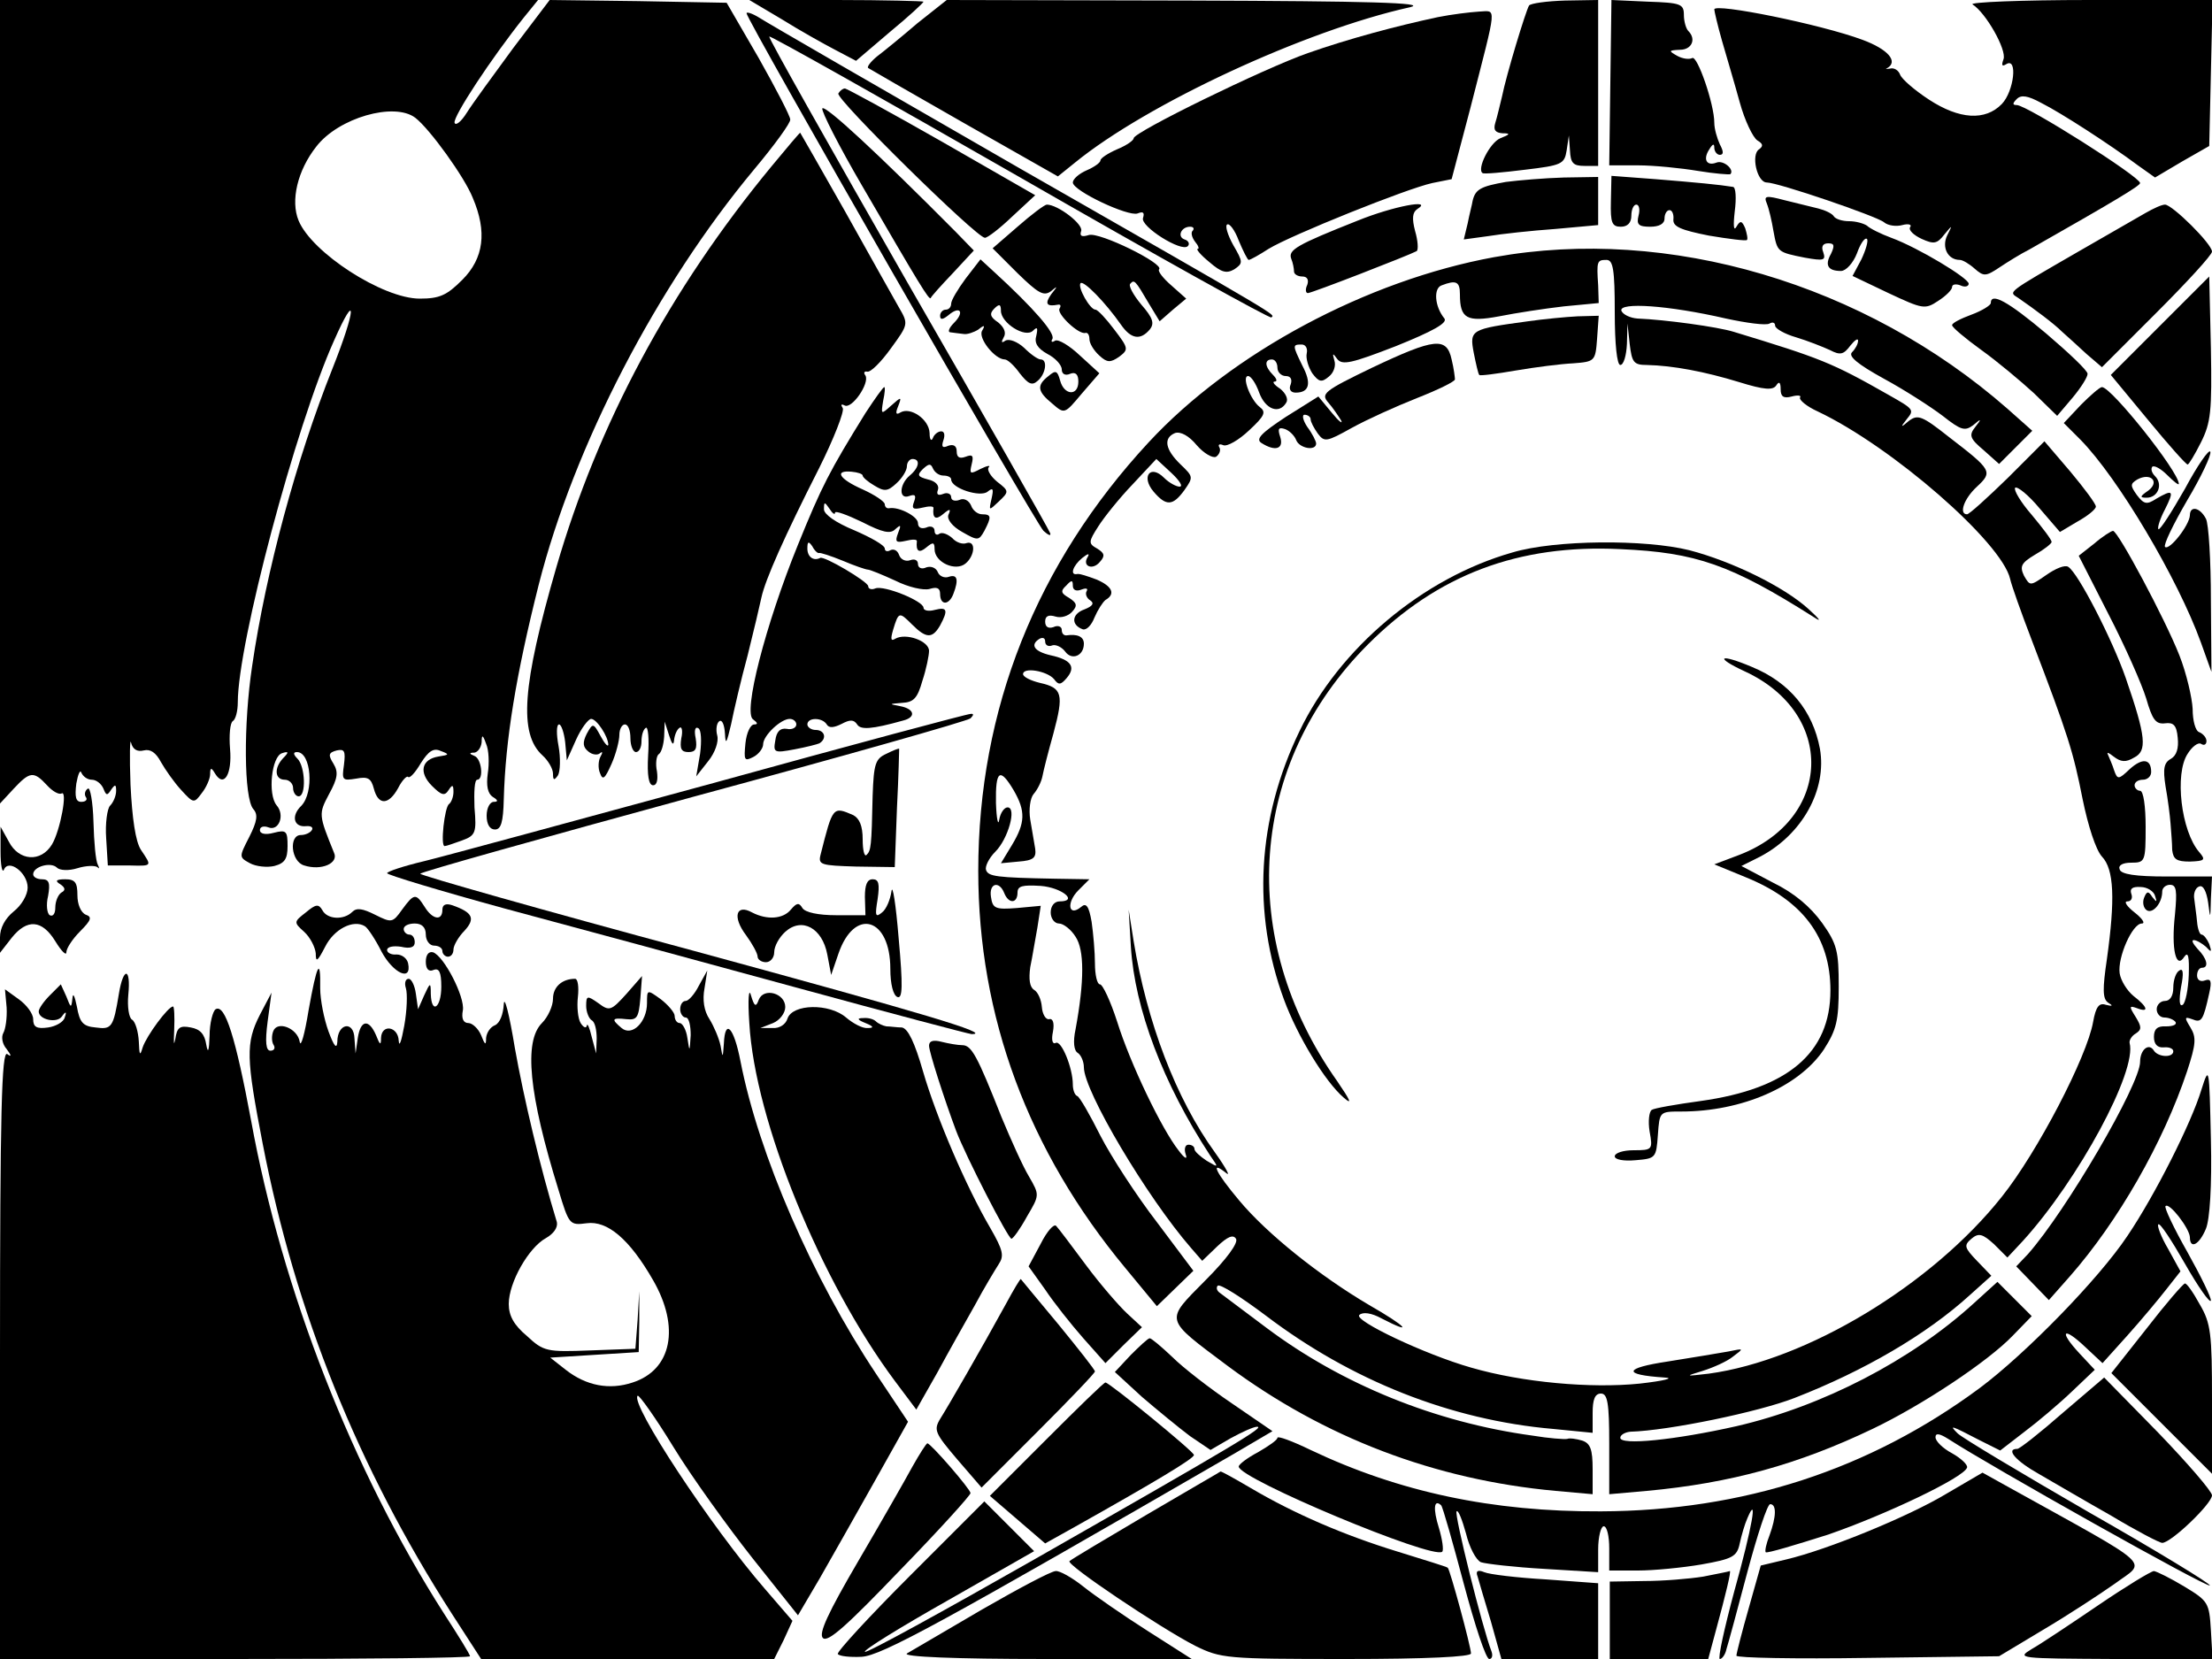 <svg version="1.0" xmlns="http://www.w3.org/2000/svg" width="533.333" height="400" viewBox="0 0 400 300"><path d="M0 72.6v72.7l2.5-2.7c2.9-3.1 3.6-3.2 6-.6 1 1.1 2.1 1.7 2.6 1.5 1.2-.8-.2 6.7-1.7 9.2-2 3.3-6 3-7.8-.5l-1.5-2.7v4.5c0 2.5.3 3.9.6 3.3.8-2.1 4.3.5 4.3 3.2 0 1.3-1.1 3.2-2.5 4.3-1.6 1.3-2.5 3-2.5 4.7v2.8l2.1-2.7c2.8-3.5 5.5-3.3 7.9.6 1.1 1.8 2 2.7 2 2 0-.7 1.1-2.4 2.5-3.8 2-2 2.2-2.6 1-3-.9-.4-1.5-1.9-1.5-3.5 0-2.3-.4-2.9-2.2-2.9-1.7 0-1.9.3-.9.9.9.6 1 1.1.2 1.5-.6.4-1.1 1.6-1.1 2.7s-.4 1.7-1 1.4c-.5-.3-.7-1.9-.3-3.5.4-2.3.2-3-1.1-3-.9 0-1.6-.4-1.6-.9 0-1.4 3.2-2.3 4.3-1.2.5.5 2.1.6 3.7.1s3.2-.5 3.6-.2c.4.4.4.2.1-.4-.4-.7-.7-4.1-.8-7.8-.1-3.6-.6-6.3-1-6-.5.3-.7 1-.4 1.5.4.5 0 .9-.8.9-1 0-1.2-.9-.9-3.3.3-1.7.7-2.6.9-2 .3.7 1.1 1.3 1.9 1.3.8 0 1.7.7 2.1 1.6.5 1.3.7 1.3 1.4.2.7-1 .9-1 .9.2 0 .9-.5 2.1-1.1 2.7-.5.5-.9 3.2-.7 5.9l.3 4.9h3.8c4.3.1 4.2.2 2.2-2.8-1-1.5-1.6-5.7-1.9-11.8-.2-5.2-.1-8.6.1-7.6.3 1.2 1.1 1.7 2.3 1.4 1.2-.3 2.2.4 3.1 2.1.8 1.4 2.4 3.7 3.7 5.1 2.2 2.4 2.3 2.4 3.7.5.8-1 1.5-2.6 1.5-3.4 0-1.2.2-1.3.9-.1 1.6 2.6 3.1.1 2.7-4.5-.2-2.4 0-4.7.5-5 .5-.3.9-1.8.9-3.4 0-10.6 10.4-49.8 17.4-65.4 4.2-9.5 4-5.7-.3 5.1-6.5 16.3-12 36.6-14.5 53.7-1.6 10.6-1.5 23.9.2 25.9.9 1 .7 2.2-.7 5-1.9 3.7-1.9 3.7.1 4.8 1.1.6 3.1.8 4.4.5 1.9-.5 2.4-1.3 2.4-3.6 0-2.7-.2-3-2.5-2.4-1.5.4-2.5.2-2.5-.5 0-.6.7-.8 1.5-.5 1.9.8 3.1-2.2 1.5-4-1.6-2-.9-8.8 1-9.4 1.2-.4 1.3-.2.2.9-1.7 1.8-1.5 3.9.3 3.9.8 0 1.5.7 1.5 1.5s.5 1.5 1 1.5c1.4 0 1.2-5.4-.2-6.8-.8-.8-.8-1.2-.1-1.2 2.6 0 3.1 7.3.8 9.7-1.9 1.8-1.4 3.9.8 3.7.9-.1 1.4.2 1.1.7-.3.5-1.2.9-2 .9-2.2 0-1.8 4.8.6 5.5 3.1 1 6.3-.4 5.4-2.3-2.8-6.9-2.8-7-.9-10.6 1.6-2.9 1.7-4 .8-5.5-1-1.6-.9-2 .6-2.4 1.4-.3 1.6.1 1.3 2.6-.4 2.8-.3 2.9 2.2 2.5 2.1-.4 2.7-.1 3.2 1.8.8 3.1 2.7 3 4.4-.1.7-1.4 1.6-2.3 1.8-2 .3.3 1.3-.8 2.3-2.5 1.4-2.2 2.3-2.8 3.6-2.2 1.6.6 1.6.7-.4 1-3.1.5-3.6 2.9-1.2 5.3 1.7 1.7 2.3 1.9 3 .8.7-1.1.9-1 .9.3 0 .9-.4 1.9-.8 2.2-.8.5-1.6 7.6-.8 7.6.3 0 1.7-.5 3.1-1 2.5-.9 2.7-1.4 2.3-6-.1-2.8 0-5 .5-5 1.2 0 .8-3.8-.5-4.3-1-.4-1-.6 0-.6.6-.1 1.2-.9 1.3-1.9 0-1.4.2-1.4.8.3.5 1.1.6 3.5.3 5.4-.3 2.2 0 3.6.9 4.2 1 .6 1 .9.2.9-.7 0-1.3 1.1-1.3 2.5 0 1.6.6 2.5 1.5 2.5 1.1 0 1.5-1.3 1.6-5.5.3-10.8 2.2-22.4 6.3-38.7 6.4-25.2 21.4-54.1 39-75.2 3.6-4.3 6.6-8.4 6.5-9 0-.6-2.6-5.6-5.7-11.1l-5.8-10-16-.3-16-.2-6.6 8.7c-3.6 4.9-7.4 10.1-8.4 11.7-1 1.6-2 2.4-2.2 1.8-.3-1.1 6.6-11.6 12.5-19L97.3 0H0v72.6zm75.1-51.3c2.6 2 8.9 10.7 10.4 14.5 2.6 6.1 2 10.9-1.9 14.8-2.8 2.8-4.1 3.4-7.7 3.4-6.7 0-19.5-8.3-21.9-14.1-1.5-3.6-.2-9.1 3.2-13.4 4-5.2 14.1-8.1 17.9-5.2zm66.3-17.8c3.2 2 7.5 4.4 9.6 5.5l3.8 2 6.1-5.2C164.3 3 167 .5 167 .3c0-.1-7.1-.3-15.7-.3h-15.8l5.9 3.5zm24.5.7c-2.8 2.4-6.1 5.1-7.3 6-1.1.9-1.9 1.9-1.6 2.1.3.2 8.1 4.7 17.4 10l16.9 9.6 3.1-2.5C207.4 18.8 236 5.5 255 1.3c3.3-.8-7.6-1.1-39.7-1.2L171.2 0l-5.3 4.2zM276.5 1c-.6 1-4.1 12.5-4.9 16.5-.4 1.6-.9 3.8-1.2 4.7-.4 1.3 0 1.8 1.3 1.9 1.5 0 1.4.2-.4.9-1.9.8-4.3 5.6-3.2 6.3.2.2 3.6-.1 7.6-.6 6.7-.8 7.2-1 7.6-3.5l.4-2.7.2 2.7c.1 2.3.6 2.8 2.6 2.8h2.5V0l-6 .1c-3.3.1-6.2.5-6.5.9zm14.7 13.9l-.2 15h5.2c2.9 0 7.8.5 10.8 1 3 .5 5.7.7 5.9.6.8-.8-1.2-2.6-2.5-2.1-1.8.7-2.5-.6-1.3-2.4.6-1 .9-1.1.9-.3 0 .7.5 1.3 1 1.3.7 0 .7-.6 0-1.9-.5-1.1-1-2.8-1-3.9 0-3.4-3.1-12.3-4-11.7-.6.3-1.8.1-2.7-.4-1.6-.9-1.6-1 .5-1.1 2.1 0 3-1.9 1.5-3.4-.4-.4-.8-1.7-.8-2.9 0-2-.6-2.2-6.5-2.4l-6.6-.3-.2 14.9zM356.7.8c2.4 1.5 6.2 8.2 5.6 9.9-.4 1.1-.3 1.4.5.9 2.1-1.3 1.4 4.9-.8 7.2-3 3.1-7.7 2.8-13.2-.8-2.6-1.7-4.9-3.7-5.2-4.5-.3-.8-1.1-1.3-1.8-1.1-.7.1-1 .1-.5-.1 2-1.2.1-3.4-4.5-5.1C329.3 4.4 310 .5 310 1.7c0 .3.6 2.9 1.4 5.7.8 2.8 2.3 7.8 3.2 11.1.9 3.3 2.4 6.4 3.2 6.9 1 .6 1.1 1 .3 1.6-1.5.9-.4 6 1.4 6 2 0 19.9 6.1 21.2 7.2.7.6 2.2.8 3.3.5 1.1-.3 1.8-.1 1.4.4-.3.5.6 1.4 2.1 2.1 2.2 1 2.8.9 4.1-.8 1.5-1.8 1.5-1.8.5.2-1 2.1.1 4.4 2.3 4.4.5 0 1.7.7 2.7 1.6 1.6 1.4 2 1.4 4.4-.2 1.5-1 3.9-2.5 5.5-3.3 15.3-8.7 20-11.5 20-12-.1-1.2-20.5-14.1-22.3-14.1-.8 0-.8-.3 0-1.1s2-.6 4.4.7c3.6 1.8 12.4 7.5 17.5 11.3l3.1 2.2 4.9-2.9 4.9-2.8.3-13.2.3-13.2h-22.3c-12.3 0-21.8.4-21.1.8zM135 2.4c0 1.2 52.2 92.1 53.7 93.6.9.8 1.4 1 1.2.4-.2-.6-11.8-21-25.8-45.3-13.9-24.3-25.2-44.3-25-44.5.2-.2 20.6 11.3 45.4 25.5 24.7 14.2 45.2 25.6 45.4 25.3.6-.6 2.9.7-45.4-26.9-24.7-14.2-46-26.5-47.2-27.3-1.3-.8-2.3-1.1-2.3-.8z"/><path d="M260 3.1c-7.5 1.6-16.1 3.9-23.5 6.5-8 2.8-31.5 14.3-31.5 15.4 0 .4-1.3 1.3-3 2-1.6.7-3 1.6-3 2 0 .4-1.1 1.2-2.5 1.8-1.4.6-2.5 1.6-2.5 2.2 0 1.5 10 6.2 11.7 5.6 1-.4 1.3-.2 1 .8-.6 1.5 7 6.3 8.1 5.1.4-.4.1-1-.6-1.2-1.4-.5-.6-2.3 1-2.3.6 0 .8.3.5.7-.4.3-.2 1.2.4 2 .6.7.8 1.3.5 1.3-.4 0 .5 1.1 2.1 2.4 2.2 1.9 3.1 2.1 4.5 1.3 1.6-1.1 1.6-1.3-.2-4.4-1-1.8-1.5-3.5-1.1-3.7.4-.3 1.4 1 2.1 2.9.8 1.9 1.6 3.5 1.8 3.5.3 0 1.9-.9 3.6-2 4.1-2.5 25-10.9 29.6-11.9l3.5-.7 3.4-12.9C270.8.3 270.7 2 267.4 2.1c-1.6.1-4.9.5-7.4 1zM151.6 16.9c-.6.9 25 26.1 26.5 26.1.5 0 2.7-1.7 5-3.9l4.1-3.8-16.9-9.7c-9.3-5.3-17.2-9.6-17.5-9.6-.4 0-.9.4-1.2.9zm-2.9 2.7c-.2.5 3 6.8 7.2 14 10.4 17.9 12.1 20.7 12.4 20.3.1-.3 1.9-2.3 4-4.5l3.8-4.1-3.3-3.4c-13.9-14-23.6-23-24.1-22.3zm-9.2 10.5c-18.4 22.3-31.4 46.6-38.9 72.5-6.2 21.4-6.8 30.1-2.5 34 1 .9 1.9 2.4 1.9 3.3 0 1.2.2 1.3.9.3.4-.7.5-3.1.1-5.3-.4-2.1-.4-3.9.1-3.9.4 0 .9 1.5 1.1 3.2l.3 3.3 1.7-3.8c.9-2 2.2-3.7 2.7-3.7 1 0 3.1 3.2 3.1 4.7-.1.4-.7-.3-1.4-1.6-1.3-2.4-1.4-2.4-2.5-.4-.8 1.6-.7 2.4.3 3.2.7.6 1.7.7 2.1.3.5-.4.5-.1.1.6s-.5 2.1-.1 3c.5 1.4.9 1 2.1-1.7.8-1.8 1.4-4.2 1.4-5.2 0-1.1.5-1.9 1-1.9.6 0 1 1.1 1 2.5s.5 2.5 1 2.5c.6 0 1-.9 1-1.9 0-1.1.3-2.2.8-2.5.4-.2.6 2 .4 5-.2 3.6.1 5.4.9 5.4.7 0 .9-1 .7-2.5-.3-1.4-.1-2.8.3-3.1.5-.3.9-1.7 1-3.2l.1-2.7.8 2.5c.5 1.6.8 1.9.9.8.1-.9.5-1.9 1-2.2.4-.3.6.6.3 1.9-.3 1.9 0 2.5 1.3 2.5s1.6-.6 1.3-2.5c-.3-1.4-.1-2.2.5-1.8.5.3.6 2.3.3 4.6l-.7 4.1 2.2-2.8c1.2-1.5 1.9-3.5 1.6-4.6-.3-1.1-.1-2.3.4-2.6.5-.3.9.7 1 2.3.1 2.1.3 1.7 1.1-1.7.5-2.5 1.8-8.1 3-12.5 1.1-4.4 2.2-9.1 2.5-10.5.7-3.2 4.1-10.9 10.4-23.3 2.7-5.4 4.6-10.3 4.3-10.9-.4-.6-.3-.8.3-.5 1.3.8 4.6-4 3.8-5.4-.4-.5-.2-.8.3-.7.6.2 2.5-1.7 4.3-4.2 3.2-4.4 3.2-4.4 1.4-7.5-.9-1.6-5.3-9.4-9.7-17.3-4.4-7.8-8.1-14.2-8.1-14.2-.1 0-2.4 2.7-5.2 6.1zm132.8 2.8c-4.5.8-5.5 1.3-6 3.4-.1.7-.6 2.5-.9 4.1l-.7 2.9 4.4-.6c2.4-.4 7.9-1 12.2-1.3l7.7-.7V32l-6.2.1c-3.5.1-8.2.5-10.5.8zm19 3.5c-.1 3.9.2 4.6 1.8 4.6 1.2 0 1.9-.7 1.9-2 0-1.1.4-2 .9-2s.7.9.4 2c-.4 1.6 0 2 2.1 2 1.6 0 2.6-.5 2.6-1.5 0-.8.4-1.5.9-1.5s.8.8.7 1.7c-.1 1.3 1.4 1.9 6.4 2.9 3.6.6 6.7 1 6.9.8.2-.2 0-1.1-.3-2.1-.6-1.4-.9-1.5-1.6-.3-.5.9-.6-.2-.3-2.8.3-2.3.2-4.3-.3-4.4-2.4-.4-6.6-.8-14-1.4l-8-.6-.1 4.6zm28.2.4c.4 1 .9 3.2 1.2 5 .7 3.8.7 3.8 5.7 4.8 3.4.6 3.8.5 3.3-1-.4-1-.1-1.6.9-1.6 1.1 0 1.2.4.5 1.9-1.2 2.1-.5 3.1 1.8 3.1.9 0 2.2-1.4 2.9-3.2.6-1.7 1.4-2.9 1.8-2.6.3.3-.2 2-1 3.7l-1.6 3 6.5 3.1c6.2 2.9 6.6 3 9 1.4 1.4-.9 2.5-2 2.5-2.5s.7-.6 1.5-.3c.8.4 1.5.2 1.5-.3 0-1-9.1-6.5-14-8.3-1.9-.7-3.9-1.7-4.4-2.2-.6-.4-2-.8-3.2-.8-1.3 0-2.5-.4-2.8-.9-.3-.5-1.6-1.1-2.8-1.4-1.3-.3-4-1-6.1-1.5-3.4-.9-3.8-.8-3.2.6zM184 41l-4.5 3.9 4.5 4.5c3.7 3.6 4.7 4.2 6 3.3 1.3-1.1 1.3-1 .1.5-1.2 1.7-.9 2.3 1.2 1.9.5-.1.6.2.3.7-.6.9 3.5 4.8 4.7 4.4.4-.1.7.4.7 1.1 0 .8.8 2.1 1.8 3 1.4 1.3 2 1.3 3.6.2 1.7-1.3 1.7-1.5-.9-4.9-1.5-2-3-3.6-3.4-3.6-1 0-3.3-4.1-2.7-4.8.6-.5 4.5 3.5 7.3 7.5 1.8 2.6 3.5 2.9 5.2.9.9-1.1.6-2.1-1.5-4.5-1.5-1.8-2.4-3.5-2-3.8.7-.8.9-.6 3.3 3.5l2 3.3 2.4-2.1 2.4-2-2.7-2.4c-1.5-1.3-2.5-2.6-2.2-2.9 1-1-10.8-6.8-12.7-6.2-1.3.4-1.7.2-1.4-.7.5-1.2-4.2-4.8-6.2-4.8-.4 0-2.8 1.8-5.3 4zm61.5-1.1c-11.1 4.4-12.6 5.3-12 6.9.3.7.5 1.8.5 2.3 0 .5.7.9 1.5.9.9 0 1.2.6.9 1.5-.4.8-.3 1.5.1 1.5.7 0 18.2-6.8 19.7-7.6.3-.3.2-1.9-.3-3.6-.6-2.3-.5-3.4.4-4 3-1.9-4.4-.5-10.8 2.1zM388 38.5c-1.4.8-6.8 3.9-12 6.9-13.5 7.8-12.8 7.3-11 8.5 2.9 2 6.4 4.6 7.9 6.1.9.8 2.9 2.6 4.4 4l2.8 2.4 9.9-9.9c5.5-5.5 10-10.4 10-11 0-1.4-7.2-8.5-8.5-8.5-.6 0-2.1.7-3.5 1.5zm-117.8 8c-23 4.2-47.5 17.3-62.5 33.5-20.3 21.9-30.8 48.3-30.8 77.5 0 26.3 9 50.6 26.6 71.8l5.7 6.9 3.3-3.2 3.3-3.2-6.6-8.8c-3.7-4.8-8.3-11.9-10.2-15.6-1.9-3.8-3.8-7.1-4.2-7.2-.5-.2-.8-1.2-.8-2.1 0-3-2.1-8.1-3.1-7.5-.6.3-.8-.6-.5-2 .3-1.6 0-2.5-.7-2.3-.6.1-1.2-.9-1.3-2.2-.1-1.3-.7-2.7-1.4-3.1-.8-.5-1-1.9-.7-4.1.4-1.9.9-5.1 1.3-7.2l.6-3.9-4.3.4c-3.9.3-4.4.1-4.7-2-.4-2.5 1.5-3 2.4-.7.8 2 2.4 1.9 2.4-.1 0-1.2.9-1.4 4.2-1.2 3.8.3 6.9 2.8 3.4 2.8-.9 0-1.6.8-1.6 2 0 1.1.7 2 1.5 2s2.2 1.1 3 2.4c1.6 2.4 1.6 8 0 16.7-.5 2.3-.3 3.9.4 4.3.6.4 1.1 1.6 1.1 2.6 0 4.3 11.4 23.5 19.4 32.7l2 2.3 2.7-2.6c1.9-1.8 2.9-2.2 3.4-1.4.5.7-1.7 3.7-5.5 7.5-7.4 7.5-7.6 6.8 4 15.5 17.5 13 37.5 20.6 59.3 22.6l6.7.6v-4.5c0-3.6-.4-4.7-1.9-5.2-1-.3-2.3-.5-2.7-.3-.5.1-3.3-.1-6.3-.6-17.6-2.4-34.5-9.3-48.1-19.5-4.1-3.1-7.9-5.9-8.4-6.3-.6-.4-.7-1-.4-1.3.4-.4 4.3 2.1 8.7 5.4 15.4 11.7 33.4 18.9 52 20.5l7.1.7v-3.6c0-2.4.4-3.5 1.5-3.5 1.2 0 1.5 1.7 1.5 9.1v9.1l6.8-.6c15.2-1.4 27.4-4.8 40.8-11.2 9-4.3 20.9-12.2 25.4-16.9l3.4-3.5-3.1-3.1-3.1-3.1-4.3 3.9c-11.3 10.3-27.3 18.6-42.9 22.2-11.1 2.5-21 3.5-21 2.1 0-.5.8-1 1.8-1.1 7-.2 23.3-3.6 29.7-6.1 12.6-4.9 23.9-11.5 31.7-18.6l3.9-3.5-2.6-2.7c-2.3-2.4-2.4-2.8-1-4 1.3-1.1 2-.9 4.1 1l2.4 2.4 2.8-3c10-11 20.7-30.7 19.3-35.8-.1-.5.4-1.3 1.1-1.7 1.1-.7 1.1-1.2 0-3-1.2-1.9-1.2-2.1.2-1.6 2.3.9 2-.2-.6-2.2-1.2-1-2.3-2.8-2.5-4.1-.4-2.9 2.3-9 4-9 .7 0 .1-.9-1.3-2-1.4-1.1-2-2-1.3-2s1-.6.7-1.4c-.3-.9.2-1.3 1.7-1.2 1.2 0 2.4.8 2.6 1.6.4 1.2.3 1.2-.5.2-.7-1.1-1-1.1-1.5.2-.3.8-.1 1.8.5 2.2 1.1.7 2.8-1.3 2.8-3.4 0-.6.6-1.2 1.4-1.2 1.2 0 1.3 1.1.9 5.4-.7 6.3.2 10 1.7 7.6.7-1 .9 0 .8 3.3-.1 2.6-.6 5.1-1.1 5.4-.6.4-.7-.8-.3-3.2.5-2.5.4-3.5-.3-3-.6.3-1.1 1.7-1.1 3.1 0 1.5-.6 2.4-1.5 2.4-.8 0-1.5.7-1.5 1.5s.6 1.5 1.4 1.5c.8 0 1.7.4 2 .8.3.5-.5.8-1.7.8-1.6-.1-2.2.5-2.2 1.9 0 1.3.6 2 1.8 1.9.9-.1 1.7.2 1.7.7 0 1.2-2.7 1.1-3.5-.1-.9-1.5-2.5-.2-2.5 2 0 4.1-13.4 27-20.3 34.8l-2.1 2.2 3 3.1 2.9 3 3.8-4.3c8.7-9.9 16.9-24.2 21.2-37.1 1.6-4.9 1.7-6.1.6-7.9-1.1-1.8-1.1-2 .3-1.5 1.7.7 2 .3 3.1-4.7.5-2.2.3-2.7-.8-2.3-.8.3-1.4-.1-1.4-.9s.4-1.4.9-1.4c1.3 0 .9-1.7-.8-3.4-.8-.9-1.2-1.6-.7-1.6s1.5.6 2.2 1.2c1 1.1 1.1 1 .6-.5-.4-.9-1-1.7-1.4-1.7-.3 0-.7-1-.8-2.3-.1-1.2-.4-3.1-.5-4.1-.2-1 .2-2.1.9-2.3.7-.3 1.3.9 1.6 2.9.4 3.1.4 3.1.5-.7l.2-4h-8.2c-5.6 0-8.3-.4-8.5-1.3-.3-.7.5-1.2 2.1-1.2 2.5 0 2.6-.2 2.6-6.5 0-3.7-.4-6.5-1-6.5-.5 0-1-.5-1-1 0-.6.7-1 1.5-1s1.5-.6 1.5-1.4c0-2.4-1.6-2.6-3.9-.5-2 1.9-2.2 1.9-2.8.2-.3-1-.9-2.3-1.1-2.8-.3-.6.1-.4 1 .3 1.3 1 2.2 1.1 3.7.2 2.4-1.2 2.2-3.7-1.5-14.4-2.4-6.9-8.6-19-10.4-20.1-.6-.4-2.3.3-4 1.5-2.9 2-2.9 2-4 .1-.8-1.7-.5-2.3 2-3.8 1.6-.9 3-2 3-2.3 0-.4-1.6-2.5-3.6-4.9-2-2.3-3.3-4.5-3-4.9.4-.3 2.4 1.3 4.4 3.7l3.7 4.3 3.2-1.9c1.8-1 3.3-2.2 3.3-2.7s-2.1-3.3-4.6-6.3l-4.7-5.5-6.6 6.6c-3.7 3.6-7 6.6-7.4 6.6-1.5 0-.6-2.8 1.8-5 2.9-2.7 2.7-3-5.1-9-4.8-3.8-5.6-4.1-7.2-2.9-1.5 1.3-1.6 1.2-.4-.3 1.4-1.7 1.3-1.8-3.3-4.4-10.2-5.8-12.2-6.6-28-11.4-2.9-.9-12.4-2.2-17.4-2.4-1.3-.1-2.6-.7-2.9-1.4-.5-1.6 8.5-1 18.9 1.4 3.7.8 7.3 1.3 7.9.9.5-.3 1-.2 1 .4 0 .5 1.7 1.5 3.8 2.1 2 .6 4.8 1.7 6.1 2.3 1.9 1 2.5.8 3.7-.8.8-1 1.4-1.4 1.4-.9 0 .6-.5 1.5-1.1 2.1-.7.7.9 2.1 5.8 4.8 3.7 2 8.5 5.1 10.6 6.7 3.3 2.6 4 2.8 5.5 1.7 1.5-1.3 1.6-1.2.4.3-1.2 1.5-1 2.1 1.5 4.2l2.8 2.5 3-3 3-3-4.5-4c-25.8-22.6-61.3-33.1-92.8-27.4zm21.8 10c0 5.7.4 9.5 1 9.5s1.1-1.7 1.2-3.8l.1-3.7.4 3.7c.4 3.3.7 3.8 3.1 3.8 4.7.1 10.5 1.2 16.7 3.1 4.5 1.4 6.1 1.5 6.7.6.5-.8.8-.6.8.7 0 1.3.5 1.7 2 1.3 1.1-.3 1.8-.2 1.5.2-.2.4 1.2 1.6 3.2 2.5 13.5 6.4 33.3 23.7 34.8 30.3.2 1 2 6.1 4 11.3 6.5 17 7.4 19.9 9.1 28.5 1 4.9 2.4 9.2 3.5 10.4 2.2 2.3 2.4 7.7.9 18.5-.8 5.4-.8 7.2.2 7.9 1 .6.8.7-.4.4-1.2-.4-1.8.3-2.3 3.1-1.1 6.3-10.1 23.6-16.5 31.6-12.7 16-35.3 29.6-53 32-4.3.5-4.4.5-1.1-.5 1.9-.6 4.4-1.7 5.5-2.6 2-1.5 2-1.5-.9-.9-1.6.3-6.6 1.1-10.9 1.8-8 1.2-8.3 2.4-.6 2.9 1.9.1-.1.6-4.5 1.1-8.8.9-21.2-.2-30.5-2.9-8.4-2.4-21.2-8.5-20.2-9.5.6-.6 2.2-.4 4 .6 6 3.1 4.6 1.5-2.2-2.4-9-5.3-18.5-12.9-23.5-18.9-4.2-5-5.4-7.4-2.4-5 .9.8 0-.9-2-3.7-7.1-9.8-12.3-23.6-14.7-38.2l-.9-5.7.4 6.7c.7 11.2 5.8 24.7 14.3 37.7 1.6 2.3 1.6 2.3-.6 1-1.2-.8-2.2-1.7-2.2-2.1 0-.5-.5-.8-1.1-.8-.6 0-.8.8-.5 1.7.4 1.1-.2.8-1.3-.7-3-3.8-8.7-15.6-11.1-23.3-1.2-3.7-2.6-6.7-3.1-6.7s-.9-1.7-.9-3.8c0-2-.3-5.4-.6-7.5-.5-2.9-1-3.5-1.9-2.7-2.3 1.9-2.7-.8-.5-3l2-2-6.2-.1c-10.7-.2-12.1-.4-12.5-1.6-.2-.6.5-2.1 1.7-3.3 2.3-2.3 3.9-8 2.2-8-.6 0-1.3 1-1.5 2.2-.2 1.3-.5-.1-.6-3-.1-5.9.7-6.5 3.2-2.3 2.2 3.8 2.1 5.9-.3 9.9l-2 3.3 3.2-.3c2.7-.2 3.2-.7 3-2.3-.2-1.1-.6-3.5-.9-5.3-.3-1.8 0-3.9.6-4.6.7-.8 1.4-2.2 1.6-3.2.2-1.1 1.1-4.6 2-7.8 1.9-7.1 1.6-8.2-2.4-9.1-1.7-.4-3.1-1.1-3.1-1.6 0-1.3 4.3-.6 5.6.9.8 1.1 1.2 1.1 2.3-.2 1.7-2 .8-3.3-2.9-4.1-3-.7-3.8-1.9-2-3 .6-.3 1-.1 1 .5 0 .7.6 1 1.3.7.6-.2 1.7.3 2.3 1.1 1.2 1.7 3.4.8 3.4-1.4 0-1.3-1.2-1.8-3.2-1.5-.5 0-.8-.4-.8-1s-.7-.9-1.5-.5c-.9.3-1.5 0-1.5-1s.6-1.3 1.9-.9c1 .3 2.3-.1 3-.9 1-1.1.8-1.6-.6-2.5-1.4-.8-1.6-1.2-.5-2.2 1-1.1 1.2-1 1.2 0 0 .8.6 1.1 1.6.7.8-.3 1.2-.2.9.3-.3.5 0 1.3.7 1.7.7.5.4 1-1.1 1.6-2.3.8-2.5 2.8-.3 3.6.7.2 1.6-.8 2.1-2.1.6-1.4 1.5-2.8 2-3.2 1.9-1.1 1.2-2.5-1.6-3.7-1.6-.6-3.1-1.1-3.5-1-1.4.3-.8-1.5.9-2.9 1-.8 1.4-.9 1-.2-1.1 1.7.9 2.5 2.2.9 1-1.1.8-1.6-.5-2.4-1.6-.9-1.6-1.2.2-4 1-1.6 3.8-5.1 6.2-7.6l4.3-4.6 2.7 2.5c1.5 1.4 2.2 2.5 1.5 2.5-.6 0-1.9-.7-2.8-1.6-2.5-2.5-4.2-.2-1.9 2.5 2.3 2.7 3.5 2.6 5.6-.3 1.6-2.3 1.6-2.4-.7-4.6-2.8-2.7-3.2-4.8-1-5.7 1-.3 2.5.5 3.9 2.2 1.3 1.5 2.9 2.4 3.5 2.1.6-.4.9-1.2.6-1.7-.3-.5 0-.7.7-.4.7.3 2.8-.9 4.7-2.7 2.8-2.6 3.1-3.3 1.9-4.2-1.7-1.3-3.3-5.6-2.1-5.6.5 0 1.4 1.3 2 3 1.1 3 3.6 4 4.9 1.8.4-.6-.1-1.7-1.1-2.5-1.1-.7-1.5-1.3-1-1.3s.4-.5-.3-1.2c-1.5-1.5-1.6-2.8-.2-2.8.6 0 1 .7 1 1.5s.7 1.5 1.5 1.5c.9 0 1.2.6.9 1.5-.4.9 0 1.5.9 1.5 2.5 0 2.9-1.7 1.2-4.9-1.8-3.7-1.8-3.8-.1-3.8.7 0 1.1.7.9 1.6-.2.9.3 2.5 1 3.6 1.2 1.6 1.7 1.7 3 .6.9-.7 1.3-2 1-2.9-.4-1.4-.3-1.4.5-.3.9 1.2 2.6.8 10.6-2.3 6.7-2.7 9.4-4.2 8.8-5-1.8-2.2-2-5.5-.5-6 2.6-1 3.3-.7 3.3 1.6 0 4.4 1.2 5.1 7.1 4 3-.6 8.2-1.4 11.7-1.8l6.3-.6-.1-3.2c-.3-4.4-.2-4.6 1.5-4.6 1.2 0 1.5 1.7 1.5 9.5z"/><path d="M276.3 58.1c-10.3 1.4-10.6 1.5-9.8 5.7.4 2 .8 3.8 1 4 .1.2 3.1-.2 6.6-.8 3.5-.6 8.2-1.2 10.4-1.3 3.9-.3 4-.4 4.3-4.4l.3-4.2-3.8.1c-2.1.1-6.2.5-9 .9zm-28.2 8.4c-8.7 4.2-9.3 4.7-7.9 6.3.8.9 1.8 2.4 2.3 3.2.4.8-.4.2-1.7-1.4l-2.4-2.9-5.9 3.7c-4.4 2.9-5.5 4-4.4 4.7 2.5 1.6 4.1 1.1 3.4-1.1-.5-1.5-.3-1.8.9-1.4.8.3 1.7 1.2 2 2 .6 1.5 3.6 2 3.6.6 0-.4-.7-1.8-1.6-3-.8-1.2-1-2.2-.5-2.2.6 0 1.1.4 1.1.8 0 .5.6 1.6 1.3 2.6 1.2 1.6 1.6 1.5 6.1-1 2.7-1.5 8-3.9 11.8-5.4 3.8-1.5 6.9-3 6.9-3.4 0-.3-.2-2-.6-3.6-.9-4.1-3-3.9-14.4 1.5zm25.4 33.4c-16.2 4.6-31.3 17.3-38.5 32.3-7.7 15.9-8.6 32.9-2.8 48.6 2.4 6.5 7.4 14.8 10.8 17.7 1.6 1.4 1.2.5-1.2-3-18.3-25.9-16-57.4 5.6-79 12.6-12.6 27.2-18.1 45.6-17.2 13.7.6 20 2.8 35 12.3 1.5 1 1.1.4-1-1.5-4.4-4-13.8-8.6-21.5-10.6-8-2-24.3-1.9-32 .4z"/><path d="M315.5 121.4c16.5 7.6 15.9 26.7-1 33.2l-4.5 1.7 5.6 2.3c10.4 4.2 15.4 10.9 15.4 20.5 0 11.3-7.7 17.8-23.5 20-4.4.6-8.4 1.3-8.8 1.6-.5.3-.7 2.1-.4 3.9.6 3.3.5 3.4-2.9 3.4-1.9 0-3.4.5-3.4 1.1 0 .6 1.6.9 3.8.7 3.6-.3 3.7-.4 4-4.6.3-4.2.3-4.2 4.2-4.2 11 0 21.3-4.5 25.8-11.2 2.3-3.6 2.7-5.2 2.7-11.4 0-6.4-.3-7.7-3-11.5-2.1-2.9-5-5.4-8.9-7.3l-5.7-3 3.4-1.7c7.6-4 12.1-12.1 10.8-19.5-1.3-6.9-5.5-12-12.3-14.8-5.9-2.5-6.9-1.8-1.3.8zm-140.9-71c-1.4 1.9-2.6 3.9-2.6 4.5 0 .6-.4 1.1-1 1.1-.5 0-1 .5-1 1.1 0 .8.5.7 1.5-.1 2.1-1.8 3-.6 1 1.4-.9.9-1.2 1.7-.6 1.7.6.1 1.7.2 2.4.3.6.1 1.8-.3 2.6-.8 1.1-.9 1.3-.8.7.2-.8 1.3 2.3 5.2 4.1 5.2.5 0 1.7 1.1 2.7 2.5 1.5 1.9 2.2 2.3 3.2 1.4 1.5-1.2 1.9-3.9.6-3.9-.5 0-1.8-.9-3-2.1-1.2-1.1-2.7-1.7-3.4-1.3-.7.5-.8.3-.3-.6.5-.8.1-1.8-1-2.7-1.5-1-1.6-1.6-.7-2.5.9-.9 1.2-.8 1.2.4 0 2.2 4.4 5 5.8 3.6.8-.8.9-.5.6.9-.4 1.3.2 2.3 2 3.3 1.4.7 2.6 2 2.6 2.8 0 .8.6 1.2 1.5.8 1-.4 1.5.1 1.5 1.4 0 2.7-2.6 2.5-3.3-.2-.5-1.8-.8-1.9-2.1-.8-2.2 1.7-2 2.8.7 5 2.2 1.9 2.2 1.9 5.3-1.8l3.2-3.7-3.5-3.2c-1.9-1.8-3.9-3-4.5-2.7-.6.4-.8.2-.5-.3.6-1-3.4-5.6-10.5-12.1l-2.5-2.3-2.7 3.5zm216 8.5l-8.9 8.9 6.7 8.1c3.7 4.5 6.9 8.1 7.2 8.1.2 0 1.3-1.8 2.4-4 1.8-3.6 2-5.6 1.8-17l-.3-13-8.9 8.9zM360 54.8c0 .4-1.6 1.4-3.5 2.1-1.9.7-3.5 1.5-3.5 1.9 0 .4 2.4 2.4 5.3 4.5 2.8 2 7.1 5.6 9.5 7.8l4.2 4.1 2.8-3.3c1.5-1.8 2.7-3.7 2.7-4.3 0-.6-3.4-3.8-7.5-7.3-6.9-5.8-10-7.5-10-5.5zM156.5 74.7c-6.5 10.5-7.9 13.2-12.2 23.8-5.9 14.5-10 30.5-8.1 31.6.8.6.9.9.2.9s-1.4 1.5-1.6 3.4c-.3 3.1-.2 3.3 1.4 2.5 1-.5 1.8-1.6 1.8-2.3 0-1.6 3.2-4.6 4.8-4.6.7 0 1.2.5 1.2 1 0 .6-.8 1-1.7.8-1.2-.2-1.9.5-2.1 2.1-.4 2.2-.2 2.3 3.5 1.6 2.1-.4 4.1-.9 4.5-1.1 1.4-.9.9-2.4-.7-2.4-.8 0-1.5-.5-1.5-1 0-1.3 2.7-1.3 3.5 0 .4.7 1.3.6 2.7-.1 1.5-.8 2.2-.8 2.8.1.6 1 2.6.9 8.3-.7 2.4-.6 2.1-2.1-.5-2.6-2.1-.4-2.1-.4.3-.6 2.1-.1 2.8-.8 3.7-4 .7-2.1 1.2-4.6 1.2-5.4 0-1.8-4.2-3.3-6.1-2.2-.8.5-.9.1-.4-1.6 1-3.3 1.1-3.3 3.4-1 2.6 2.6 3.7 2.6 5.1.2 1.5-2.8 1.3-3.4-1-2.8-1.1.3-2 .1-2-.4 0-1.2-7.1-4.1-8.7-3.5-.7.3-1.3.1-1.3-.4 0-.8-8.1-5.6-8.7-5.1-1.2.6-2.3-.2-2.3-1.7 0-1.3.2-1.4.9-.4.4.8 1 1.3 1.2 1.2.2-.1 2.1.5 4.3 1.4 2.1.9 4.2 1.6 4.5 1.6.4 0 2.6.9 5 2 2.4 1.2 5.1 1.8 6.2 1.5 1.3-.4 1.9-.2 1.9.9 0 2.1 1.6 2.1 2.4 0 1-2.6.7-3.6-.8-3.1-.8.3-1.7-.1-2-.8-.3-.8-1.2-1.2-2.1-.9-.8.4-1.5.1-1.5-.6s-.6-1-1.4-.7c-.8.3-1.7-.1-2-.9-.3-.9-1-1.2-1.6-.9-.5.3-1 .2-1-.3 0-.6-2.5-2-5.5-3.3-3.4-1.4-5.5-2.9-5.5-3.8 0-1.4.1-1.4 1-.1.5.8 1 1.2 1 .7 0-.4 2.2.4 4.9 1.7 3.7 1.9 5.1 2.2 6 1.3 1-.9 1.1-.8.5.7-.6 1.6-.4 1.8 1.4 1.4 1.2-.3 2.1-.3 2 .1-.2 1.8.4 2.2 1.7 1.1 1.2-1 1.5-1 1.5.3 0 2.4 3.8 4.1 5.6 2.6 1.7-1.4 1.9-4.2.2-3.7-.7.3-1.9-.1-2.6-.9-.8-.7-1.8-1.1-2.3-.8-.5.4-.9.1-.9-.5 0-.7-.7-1-1.5-.6-.9.3-1.5 0-1.5-.8 0-1.2-3.4-3-5.2-2.7-.5.1-.8-.3-.8-.7 0-.5-1.8-1.7-4-2.7-4.3-1.9-5.2-3.5-2-3.2 1.1.1 2 .4 2 .7 0 .3.9 1.1 2.1 1.8 1.8 1.1 2.4 1.1 4-.4 1-.9 1.9-2.3 1.9-3.1 0-.7.5-1.3 1-1.3 1.5 0 1.2 1.6-.5 3-1.9 1.6-2 4.4-.1 3.7 1.1-.4 1.3-.1.9 1-.5 1.3-.2 1.5 1.5 1.1 1.2-.3 2.1-.3 2 .1-.2 1.8.4 2.2 1.7 1.1 1.3-1.1 1.5-1 1 .1-.3.8.7 2.1 2.5 3.1 2.8 1.6 3 1.6 4-.2 1.3-2.5 1.3-3-.4-3-.8 0-1.7-.7-2-1.6-.4-.9-1.3-1.4-2.1-1-.8.3-1.5.1-1.5-.5s-.7-.9-1.4-.6c-1 .4-1.3.1-1-.7.3-.8-.4-1.6-1.8-1.9-1.9-.5-2-.8-.9-1.9 1.1-1 1.4-1 1.8-.1.3.7 1.1 1.3 1.9 1.3.8 0 1.4.3 1.4.7 0 1.6 5.3 3.3 6.6 2.2 1-.8 1.1-.5.7 1.3-.5 2.2-.5 2.2 1.3.5 1.9-1.8 1.9-1.9-.3-3.6-1.2-1-1.9-2.2-1.5-2.6.4-.4-.3-.3-1.5.3-1.9 1-2 .9-1.6-.8.4-1.6.2-1.9-1.1-1.4-1.1.4-1.6.1-1.6-1 0-1-.6-1.3-1.5-1-1.1.5-1.3.2-.9-1 .3-.9.2-1.6-.4-1.6-.6 0-1.3.6-1.5 1.2-.3.7-.6.3-.6-.9-.1-2.5-3.5-4.8-5.3-3.7-.8.5-.9.1-.4-1.1.7-1.8.6-1.8-1.2-.2-1.9 1.7-1.9 1.7-1.5-.8.3-1.4.4-2.5.2-2.5s-1.7 2.1-3.4 4.7z"/><path d="M376.3 73.2l-3.1 3.3 3 3c6.8 6.9 17.6 25.1 21.8 36.7l1.9 5.3-.1-13c0-7.1-.4-13.8-.9-14.7-1.1-2.1-2.9-2.4-2.9-.6-.1 1.8-3.7 6.4-4.5 5.7-.3-.4 1.5-4.1 4-8.4 2.5-4.2 4.4-8.2 4.2-8.8-.2-.6-2.3 2.4-4.6 6.7-2.4 4.2-4.5 7.5-4.8 7.3-.2-.3.3-1.9 1.2-3.6 1.7-3.4 1.5-3.7-1.6-1.9-1.7 1.1-2.2 1-3.5-.7-1.2-1.7-1.2-2 .1-2.8 2.4-1.3 4.1.4 2 2-1.6 1.1-1.6 1.3-.3 1.3 2 0 3-2.4 1.5-3.9-.6-.6-.8-1.3-.5-1.7.4-.3 1.6.4 2.7 1.5 1.2 1.2 2.1 1.9 2.1 1.6 0-2.2-12.2-17.5-13.9-17.5-.4 0-2.1 1.5-3.8 3.2zm2.4 25.1l-2.8 2.2 5.4 10.6c3 5.8 6 12.6 6.8 15.2 1.1 3.8 1.7 4.7 3.4 4.5 1.5-.2 2.1.3 2.3 2.6.2 1.9-.2 3.2-1.2 3.8-1.3.7-1.5 1.8-1 5 .4 2.2.8 5.3.9 6.7.1 1.4.3 3.6.3 4.8.2 1.7.8 2.1 3.2 2.1 2.7-.1 2.9-.3 1.7-1.7-3.3-3.8-4.5-14.2-2.1-17.8.8-1.3 1.9-2.1 2.4-1.8.6.4 1 .1 1-.5s-.6-1.3-1.3-1.6c-.7-.2-1.2-2.1-1.2-4.2-.1-2-1.1-6.4-2.4-9.7-2.6-6.6-11.1-22.5-12-22.5-.3 0-1.9 1-3.4 2.3zM129 141.6c-25 6.8-48.5 13.2-52.2 14.1-3.8.9-6.8 1.9-6.8 2.2 0 .3 9.6 3.2 21.3 6.4 11.6 3.1 35.2 9.5 52.4 14.2 17.2 4.7 31.6 8.5 32 8.5 3.9 0-8.5-3.7-50.4-15.1C98.2 164.6 76 158.3 76 158c0-.3 22.2-6.5 49.3-13.9 27-7.3 49.6-13.7 50.2-14.2.6-.6.6-.9 0-.8-.6 0-21.5 5.6-46.5 12.5z"/><path d="M160.3 136.3c-2 .9-2.3 1.8-2.5 7.6-.2 9.3-.3 9.9-1.1 10.7-.4.4-.7-.9-.7-2.8 0-2.5-.6-3.8-1.7-4.4-3.7-1.6-3.7-1.6-5.9 7.1-.5 1.9 0 2 6.4 2.2l7 .1.4-10.7c.3-5.8.4-10.7.4-10.7-.1-.1-1.1.3-2.3.9zm-3.9 25.9l.1 3.3h-5.3c-3.2 0-5.6-.5-6.1-1.3-.6-1-1-1-2.1.3-1.4 1.7-4.3 1.9-7 .5-2.9-1.6-3.6.8-1.1 4.1 1.1 1.5 2.1 3.3 2.1 3.9 0 .5.7 1 1.5 1s1.5-.8 1.5-1.8c0-1.1.9-2.7 2-3.7 3-2.7 6.7-.7 7.6 4.1l.7 3.7 1.3-3.8c2.9-8.5 9.4-6.6 9.4 2.7 0 2.7.5 4.8 1.3 5.1.9.3 1-1.9.2-10.7-.5-6.1-1.1-9.9-1.3-8.4-.2 1.4-.9 3.2-1.7 3.8-1.2 1-1.3.6-.8-2.4.4-2.8.2-3.6-.9-3.6-1 0-1.4 1-1.4 3.2zm-83.7 2.3c-1.7 2.4-1.9 2.4-4.9.9-2.2-1.1-3.3-1.3-4.1-.5-1.5 1.5-4.5 1.4-5.4-.3-.7-1.2-1.2-1.1-3 .4-2.2 1.7-2.2 1.8-.3 3.5 1.1 1 2 2.8 2.1 3.9 0 1.7.3 1.5 1.7-1.2 1.6-3.2 5.1-5 7.2-3.7.5.3 1.9 2.4 3 4.6 2.1 3.9 5.5 5.5 4.8 2.1-.2-.9-1.1-1.6-2.1-1.6-.9.1-1.7-.3-1.7-.8 0-.6 1.1-.8 2.5-.6 1.7.4 2.5.1 2.5-.8 0-.8-.4-1.4-1-1.4-.5 0-1-.5-1-1 0-.6.9-1 2-1 1.3 0 2 .7 2 2 0 1.1.7 2 1.5 2s1.5.4 1.5 1c0 .5.5 1 1 1 .6 0 1-.6 1-1.3 0-.7.9-2.3 2-3.4 2-2.2 1.5-3.3-2.2-4.6-1.2-.4-1.8-.1-1.8.8 0 2.1-1.8 1.8-3.2-.5-1.6-2.5-1.9-2.5-4.1.5z"/><path d="M77 173.9c0 1.3.5 1.9 1.4 1.5 1-.4 1.4.4 1.4 3 0 3.9-1.8 5.1-1.9 1.3 0-2.1-.1-2.1-1.2.3l-1.1 2.5-.4-2.8c-.2-1.5-.8-2.7-1.3-2.7-.6 0-.8.8-.5 1.7.3 1 .2 4-.3 6.8-.5 2.7-.9 4-1 2.7-.1-2.6-3.1-3.1-3.2-.5 0 1.4-.2 1.3-.9-.5-1.3-3-2.8-2.8-3.3.5l-.4 2.8-.2-2.7c-.1-3.3-3.1-2.8-3.1.6-.1 1.4-.6.8-1.6-1.9-.8-2.2-1.5-5.7-1.5-7.8.1-5.8-.6-4.4-2.1 4-.7 4.3-1.4 6.8-1.6 5.7-.4-2.5-4.1-3.9-4.8-1.9-.3.8-.3 1.9.1 2.5.3.5.1 1-.6 1-.8 0-1-1.5-.5-5.3l.7-5.2-2.1 4c-2.6 5.1-2.5 7.8.5 23.3 5.9 30.5 17.3 58.7 34.2 85L87 300h53l1.7-3.4 1.6-3.5-5-5.8c-9.8-11.3-24.4-33.5-23-34.9.2-.3 3.2 3.9 6.5 9.3s9.8 14.4 14.3 20.1l8.2 10.3 4-6.8c2.1-3.7 6.6-11.6 9.9-17.5l6-10.7-5.8-8.7c-11.5-17.3-21.2-39.6-24.5-56.5-1.2-6.2-2.8-7.8-3-3.2-.2 2.7-.2 2.7-.6.4-.3-1.4-1.2-3.5-2-4.8-1-1.5-1.3-3.5-.9-5.6l.5-3.2-1.5 2.7c-.8 1.6-1.9 2.8-2.4 2.8-.6 0-1 .7-1 1.5s.5 1.5 1 1.5c.6 0 .9 1.5.9 3.2-.2 3.1-.2 3.1-.6.5-.2-1.5-.9-2.7-1.4-2.7-.5 0-.9-.6-.9-1.3 0-.6-1.2-2-2.5-3-2.5-1.8-2.5-1.8-2.5.7 0 3.4-2.7 6.1-4.6 4.5-1.9-1.6-1.8-1.9.9-1.6 1.9.2 2.2-.3 2.5-3.8l.3-4-2.8 3.2c-2.8 3.1-3.1 3.2-5.1 1.7-2-1.4-2.2-1.4-2.2.5 0 1.1.5 2.3 1 2.6.6.3.9 1.8.9 3.3l-.1 2.7-.8-3c-.4-1.7-.8-2.6-.9-2-.1.5-.6.3-1.1-.5-.5-.8-.7-3-.5-4.7.2-1.8 0-3.3-.5-3.3-2.4 0-4 1.5-4 3.6 0 1.3-.9 3.3-2 4.4-3.3 3.3-2.4 12.8 3 30.2 1.9 6.3 2 6.4 5.1 6 3.7-.5 7.7 2.8 12 10.3 4.9 8.5 3.4 16.2-3.7 18.5-4.2 1.4-8.4.6-12.1-2.3l-2.8-2.2 8-.5 8-.5.1-5.5v-5.5l-.3 5.2-.4 5.2-8.2.3c-7.8.3-8.4.2-11.4-2.6-2.4-2-3.3-3.7-3.3-5.8 0-3.9 3.6-10.2 6.7-11.9 1.4-.8 2.2-1.9 2-2.9-3-9.8-6-22.5-7.6-31.5-1-6.1-1.9-9.6-2-7.9-.1 1.8-.7 3.4-1.6 3.8-.8.3-1.5 1.3-1.6 2.3 0 1.4-.2 1.3-.9-.5-.5-1.2-1.6-2.2-2.3-2.2-.9 0-1.3-.8-1-2.3.4-2.4-3.4-9.8-5.4-10.5-.8-.2-1.3.5-1.3 1.7z"/><path d="M21.5 179.7c-1 6.1-1.3 6.5-4.2 6.1-2.3-.2-2.9-.9-3.4-3.8-.4-1.9-.7-2.6-.8-1.5-.2 1.9-.3 1.8-1.1-.3l-1-2.2-2 2c-1.1 1.1-2 2.4-2 2.9 0 1.5 3.3 2.2 4.2.9.7-1 .9-.9.5.2-.2.8-1.6 1.6-3 1.8-2.1.3-2.7-.1-2.7-1.5 0-1-1.2-2.6-2.6-3.6l-2.5-1.8.3 3.3c.1 1.9-.2 3.9-.6 4.6-.4.7-.2 2 .6 2.9.9 1.2.9 1.5.1.9-1-.6-1.3 10.6-1.3 54.3V300h42.5c23.4 0 42.5-.2 42.5-.5s-2.1-3.7-4.7-7.7C63.8 266 51 233.4 45.4 202.6c-2.8-15-4.7-21.1-6.4-20.1-.5.3-1.1 2.5-1.1 4.8-.1 2.8-.3 3.3-.6 1.6-.3-1.9-1.1-2.8-2.8-3.1-2-.4-2.5 0-2.8 2.1-.3 1.4-.3.7-.2-1.7.1-2.3 0-4.2-.2-4.2-.9 0-4.8 5.3-5.5 7.4-.5 1.7-.6 1.4-.7-1.1-.1-1.7-.6-3.5-1.2-3.9-.6-.3-.9-2.4-.7-4.5.5-5-.9-5.1-1.7-.2zm114 5.3c1 17.7 12.9 46.7 26.3 64.7l3.9 5.2 3.8-6.7c2-3.7 5.1-9.2 6.8-12.2 1.6-3 3.6-6.3 4.3-7.4 1-1.5.8-2.5-1.5-6.5-4.4-7.5-9.8-20.1-12.2-28.4-1.5-5.2-2.7-7.7-3.8-7.9-.9 0-2.1-.2-2.8-.2-.6-.1-1.5-.5-1.9-.9-.4-.4-1.4-.7-2.3-.6-1.2 0-1.1.3.4.9 1.5.6 1.6.9.4.9-.9.1-2.6-.8-3.9-1.9-3-2.6-9.7-2.5-10.6.2-.3 1-1.4 1.8-2.7 1.7h-2.2l2.3-.9c1.2-.5 2.2-1.8 2.2-2.9 0-2.5-3.9-3.6-4.8-1.3-.5 1.4-.8 1.2-1.4-.8-.4-1.5-.6.7-.3 5zm32.5 4.1c0 1.1 2.8 9.8 4.9 15.4 1.7 4.5 9.4 19.5 10 19.5.3 0 1.6-1.8 2.8-4 2.3-3.9 2.3-3.9.4-7.2-1.1-1.8-3.3-6.7-5-10.8-4.4-11.1-5.4-13-7.1-13-.8 0-2.5-.3-3.7-.6-1.5-.4-2.3-.2-2.3.7zm230.1 7.9c-1.8 6-8.4 19.1-13.4 26.5-5.2 7.8-18.4 21.3-26.7 27.5-20 14.8-42.8 22.2-68.5 22.3-19.6.1-36.5-3.5-52.5-11.1-3.3-1.6-6-2.6-6-2.2 0 .4-1.6 1.5-3.5 2.6-1.9 1-3.5 2.2-3.5 2.6 0 2.2 35.2 16.9 36.8 15.4.3-.3 0-2.3-.6-4.3-1.1-3.5-.9-5.3.4-4.1.3.3 2.1 6.7 4.1 14.2 2 7.5 4 13.6 4.6 13.6.5 0 .7-.6.4-1.4-1.6-4.1-6.8-24.9-6.3-25.3.3-.3 1 1.5 1.7 4 .6 2.5 1.8 4.8 2.7 5.2.9.3 6.1.9 11.4 1.2l9.8.6v-4.1c0-2.3.5-4.2 1-4.2.6 0 1 1.8 1 4v4h5.2c2.8 0 8-.5 11.5-1.1 5.6-1 6.4-1.4 6.9-3.8.3-1.4.9-3.5 1.4-4.6 1.9-4.5.9 1.5-2.4 13.3-1.8 6.7-3 12.2-2.6 12.2.4 0 1-.8 1.2-1.8.3-.9 2-7.2 3.8-14 1.8-6.7 3.6-12.2 4.1-12.2 1.2 0 1.1 2.3-.1 5.6-.6 1.5-.9 2.9-.7 3.1.3.2 5.3-1.3 11.3-3.2 10.4-3.6 24.5-10.3 25.1-12.1.2-.5-1.1-1.7-2.7-2.6-1.7-.9-3-2.2-3-2.9 0-.8.7-.7 2.3.3 7.7 5 46.9 27 47.3 26.5.3-.2-9.5-6.2-21.8-13.2-12.3-7.1-23-13.5-23.8-14.3-1.6-1.6-1.3-1.5 4.1 1.3l3.6 1.8 4.4-3.4c2.4-1.8 6.3-5.1 8.6-7.3l4.1-3.9-2.8-3c-3.8-4.1-2.9-4.9 1.1-1.1l3.1 2.9 4.5-5c2.5-2.8 5.6-6.5 7-8.3l2.6-3.3-2.2-4c-1.3-2.2-2.1-4.3-1.8-4.5.3-.3 2.4 2.9 4.8 7.1 2.4 4.2 4.5 7.2 4.7 6.7.1-.5-1.8-4.4-4.2-8.7-2.5-4.4-4.3-8.2-4-8.4.7-.7 4.3 4 4.4 5.6 0 2.3 1.7 1.4 2.9-1.5.7-1.7 1.1-7.7.9-16.2-.3-13.1-.3-13.4-1.7-9zm-209.9 27.9L186 229l3 4.2c1.6 2.4 4.7 6.3 6.9 8.8l4 4.5 3.3-3.3 3.3-3.2-2.7-2.5c-1.4-1.3-4.8-5.2-7.4-8.7-2.6-3.5-5-6.7-5.4-7.1-.4-.5-1.7 1-2.8 3.2zm-6.3 10.9c-4.5 8.2-10.5 18.6-11.9 20.8-1.2 2-.9 2.6 3.1 7.3l4.4 5.1 10.2-10.2c5.7-5.7 10.3-10.5 10.3-10.8 0-.3-3-4.1-6.6-8.5-3.7-4.4-6.7-8.1-6.8-8.2-.1-.1-1.3 1.9-2.7 4.5z"/><path d="M388.2 240.2l-6.4 8.1 9.1 9.1 9.1 9.1v-13.4c0-11.9-.2-13.8-2.2-17.2-1.2-2.2-2.4-3.9-2.7-3.8-.3 0-3.5 3.7-6.9 8.1zM204.5 245l-2.9 3.1 4.9 4.5c2.8 2.4 6.7 5.6 8.7 7.1l3.7 2.5 3.6-2.1c2-1.1 4.2-2.1 4.8-2.1 1.5 0-3.1 2.8-40.1 23.9-16.7 9.5-30.5 17.1-30.8 16.8-.3-.3 6.5-4.5 15-9.3l15.6-8.9-4.5-4.5-4.5-4.5-13.4 13.4c-7.4 7.4-13.3 13.8-13.1 14.2.3.4 2.2.6 4.3.5 3.6-.2 14.4-6.1 67.5-36.8l6.8-4-7.3-5c-4-2.7-8.9-6.5-10.8-8.4-2-1.9-3.8-3.4-4.1-3.4-.3 0-1.8 1.4-3.4 3zM373 255.5c-4.1 3.6-7.8 6.5-8.2 6.5-2.2 0-.3 2.2 4 4.6 2.6 1.5 8.4 4.9 13 7.5 4.5 2.7 8.7 4.9 9.2 4.9 1.6 0 9-7.1 9-8.6 0-.7-4.4-5.8-9.7-11.3l-9.8-10-7.5 6.4z"/><path d="M189.2 260.3L179 270.5l5 4.3 5 4.3 5.2-2.9c14.6-8.2 21.8-12.5 21.7-13.1 0-.6-15.3-13.1-16-13.1-.3 0-5 4.6-10.7 10.3zm-24.2 4.9c-1.3 2.4-5.7 10.1-9.8 17.1-5.5 9.4-7.2 13.1-6.4 13.9.9.9 4.5-2.4 13.9-12.2 7.1-7.3 12.8-13.6 12.8-14 0-.7-7.2-9-7.8-9-.2 0-1.4 1.9-2.7 4.2zm42.2 8.8c-7.3 4.3-13.5 8-13.8 8.3-.7.6 16.3 12 22.7 15.3 4.7 2.3 5.5 2.4 27.4 2.4 14.5 0 22.5-.4 22.5-1 0-1.2-3.8-15.2-4.2-15.5-.2-.2-4.2-1.4-9-2.9-9.8-3-18.8-6.9-26.6-11.5-2.9-1.7-5.4-3.1-5.5-3-.1.1-6.2 3.6-13.5 7.9zm144.8-3.9c-6.8 4.1-21.4 10.1-29 11.9l-4.6 1.1-2.2 7.8c-1.2 4.2-2.2 8.1-2.2 8.5 0 .4 10.7.6 23.8.4l23.7-.3 8-4.8c4.4-2.6 10.2-6.4 12.9-8.3 5.8-4.3 7.8-2.5-19.4-17.6l-4.5-2.5-6.5 3.8zm-174.5 21c-6.6 3.9-12.7 7.4-13.5 7.9-.9.6 8.7 1 25 1h26.5l-8-5.1c-4.4-2.8-9.6-6.4-11.6-8-2-1.6-4.3-2.9-5-2.8-.8 0-6.8 3.2-13.4 7zm89.7-6c.2.8 1.3 4.4 2.4 8.1l1.9 6.8H289v-13.7l-9.5-.7c-5.2-.3-10.2-.9-11.1-1.3-1.2-.5-1.6-.2-1.2.8zm40.8 0c-2.5.4-7.3.8-10.7.8l-6.2.1v14h17.8l1.4-5.2c1.8-6.6 2.8-10.8 2.5-10.7-.2.1-2.3.5-4.8 1zm71.4 5.2c-5 3.4-10.4 7-12 7.9-2.8 1.7-2.4 1.7 14.9 1.8h17.8l-.3-5.2c-.3-5-.5-5.3-4.8-7.9-2.5-1.5-4.9-2.7-5.5-2.8-.5 0-5.1 2.8-10.1 6.2z"/></svg>